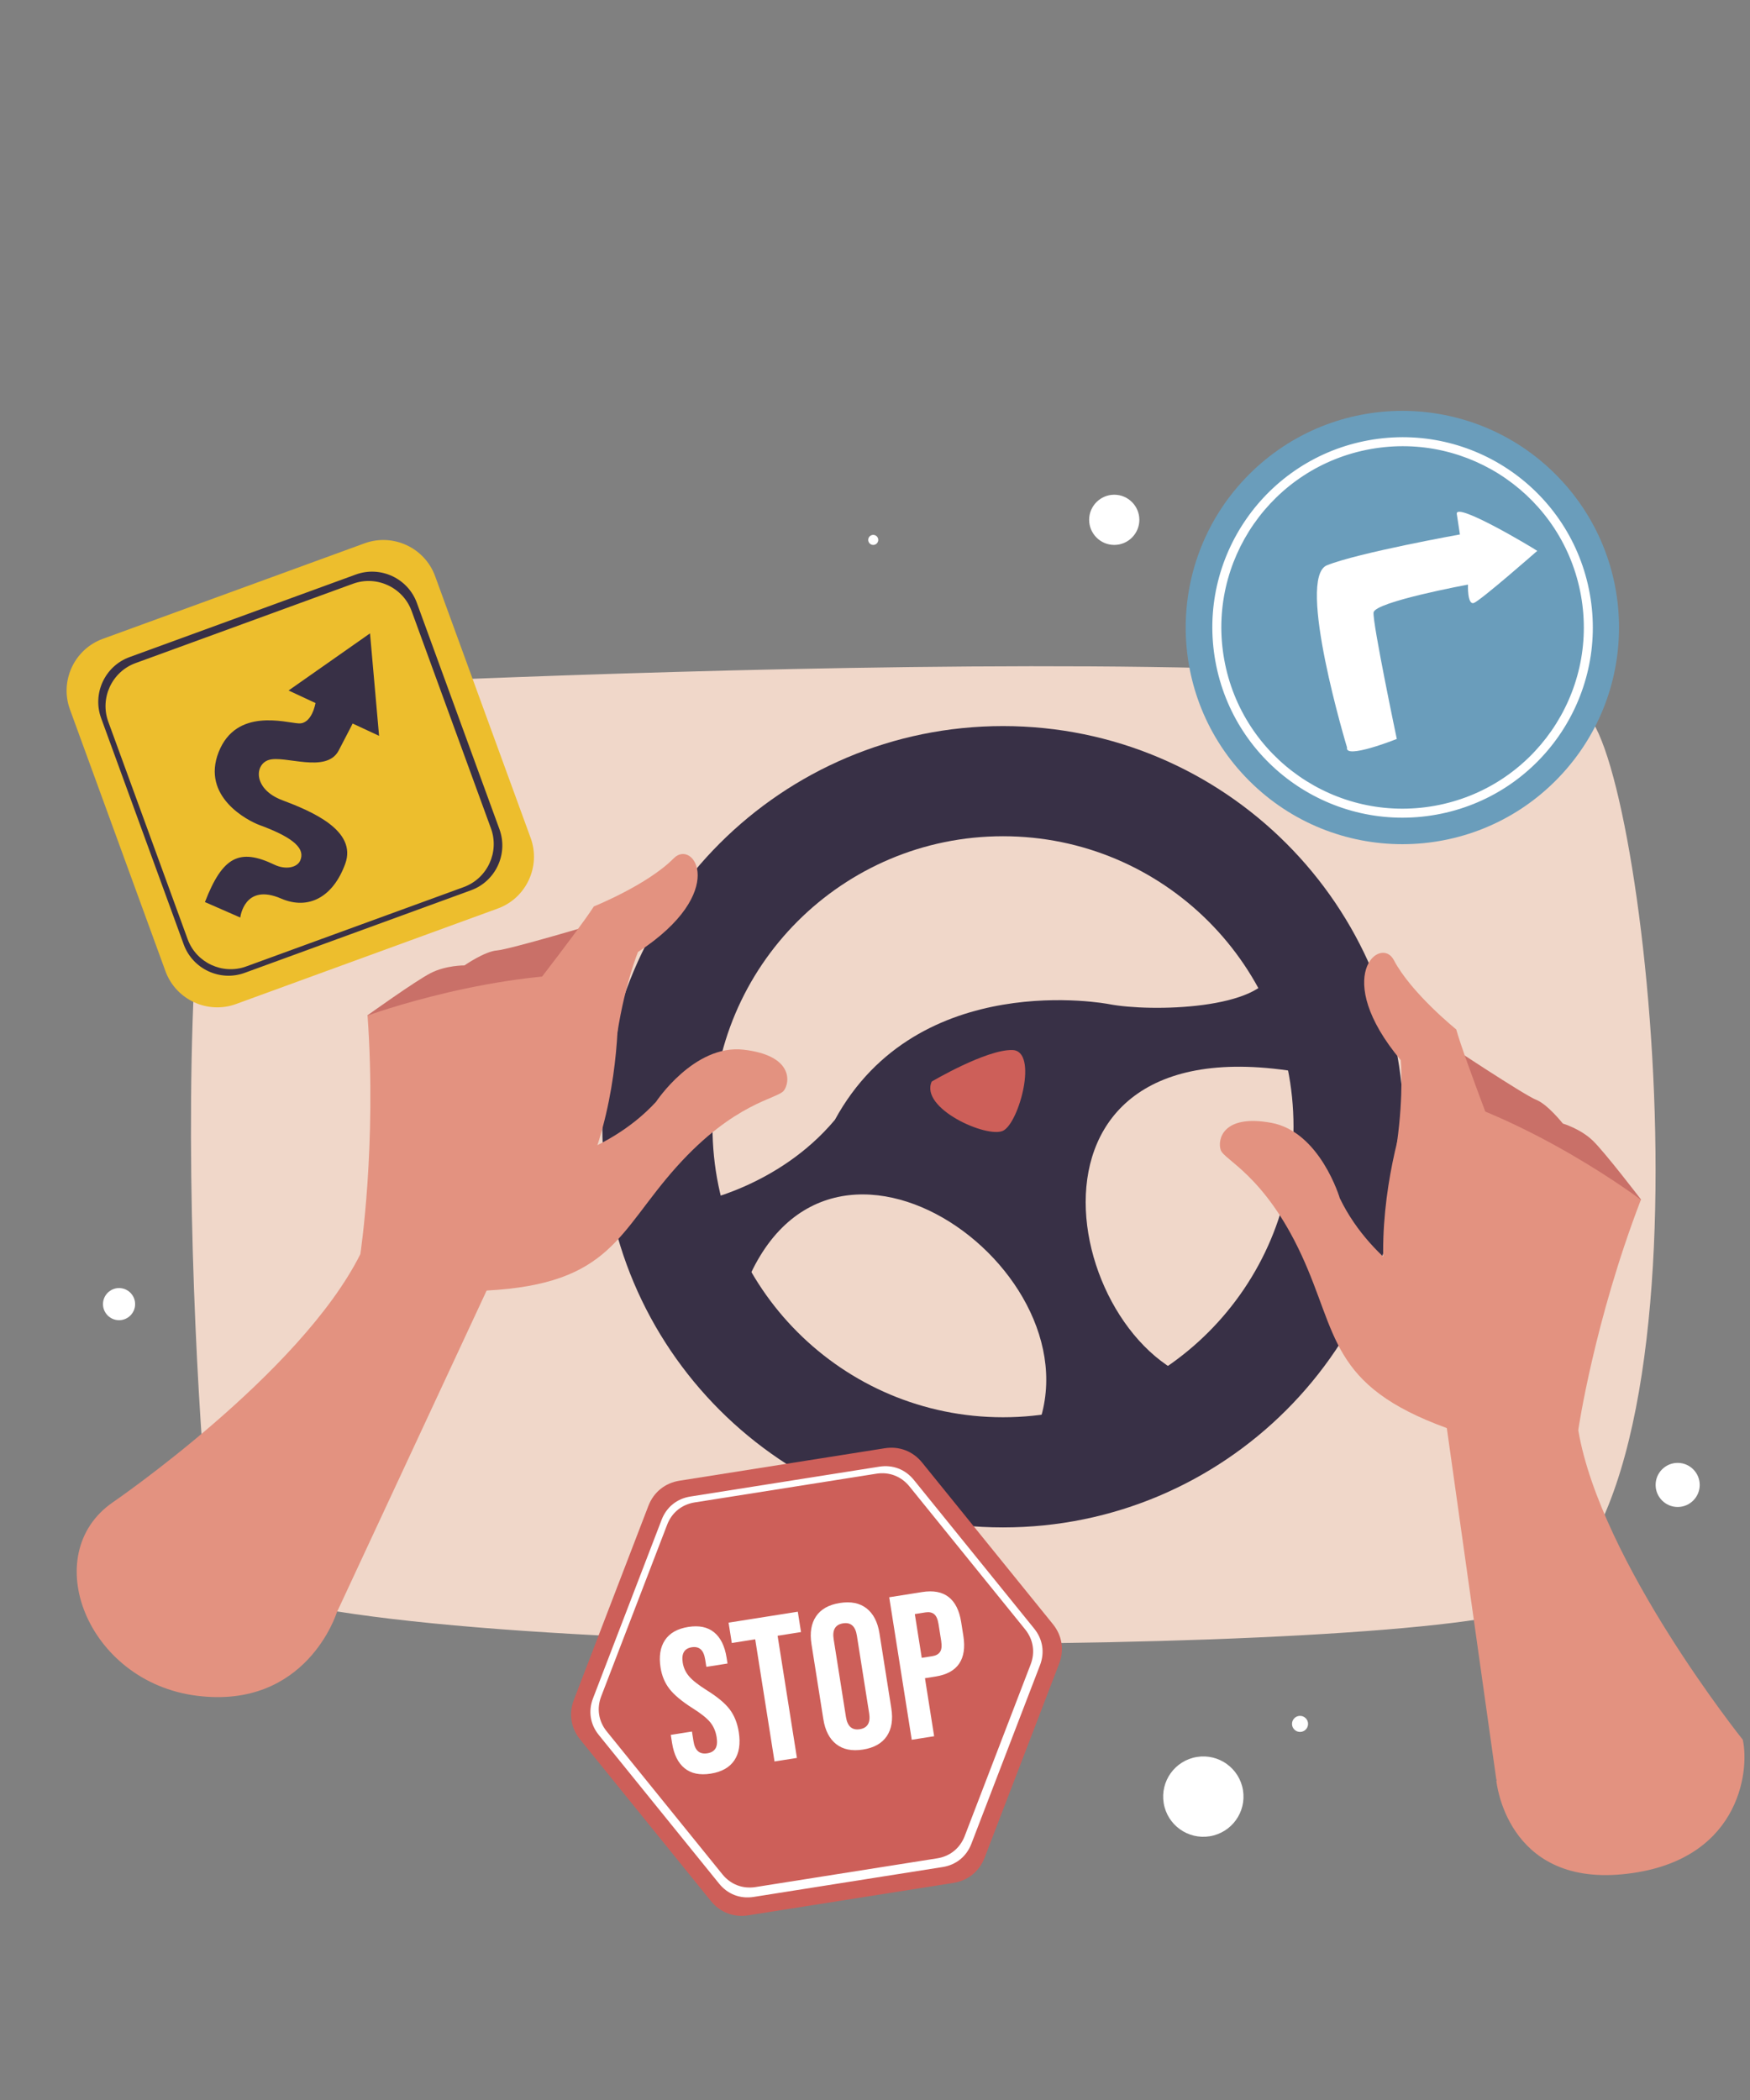 <svg xmlns="http://www.w3.org/2000/svg" xmlns:xlink="http://www.w3.org/1999/xlink" version="1.1" x="0px" y="0px" viewBox="0 0 900 1080" style="enable-background:new 0 0 1920 1080;" xml:space="preserve">

<rect x="0" y="0" width="900" height="1080" fill="#808080" stroke="none"/>

<g id="OBJECTS">
	<g>
		<path style="fillRule:evenodd;clip-rule:evenodd;fill:#F0D7C9;" d="M141.344,353.632c0,0,645.702-34.194,677.872,17.996    c32.17,52.19,68.936,435.515-45.958,458.91c-114.894,23.396-653.705,21.948-662.897-24.843    C101.169,758.904,77.004,360.831,141.344,353.632z"/>
		<g>
			<g>
				<path style="fillRule:evenodd;clip-rule:evenodd;fill:#383046;" d="M515.831,373.41c113.805,0,206.061,92.257,206.061,206.062      c0,113.805-92.256,206.062-206.061,206.062c-113.805,0-206.061-92.257-206.061-206.062      C309.77,465.667,402.026,373.41,515.831,373.41L515.831,373.41z M515.831,430.066c-82.514,0-149.405,66.891-149.405,149.405      c0,82.515,66.891,149.406,149.405,149.406c82.514,0,149.405-66.891,149.405-149.406      C665.236,496.957,598.345,430.066,515.831,430.066z"/>
				<path style="fillRule:evenodd;clip-rule:evenodd;fill:#383046;" d="M570.215,516.39c0,0-98.022-18.999-140.84,59.517      c-29.243,34.921-71.635,42.541-71.635,42.541s10.449,84.506,24.08,46.796c42.439-117.412,192.578-6.354,148.11,76.782      c57.245-5.907,97.226-29.531,97.226-29.531c-77.639-8.211-119.933-189.445,42.253-160.832c0,0-1.818-15.901-3.181-19.536      c-1.363-3.635-5.615-57.956-11.521-33.423C649.773,519.215,591.923,520.6,570.215,516.39z"/>
			</g>
			<g>
				<path style="fillRule:evenodd;clip-rule:evenodd;fill:#C97068;" d="M825.964,627.597l18.045-10.617      c0,0-18.484-24.195-24.819-30.332c-6.335-6.136-15.45-8.827-15.45-8.827s-7.87-9.969-13.804-12.257      c-5.934-2.287-46.795-29.37-46.795-29.37l17.427,47.176L825.964,627.597z"/>
				<path style="fillRule:evenodd;clip-rule:evenodd;fill:#E39280;" d="M811.671,735.488c0,0,8.164-55.938,32.212-118.464      c0,0-57.097-43.139-116.755-57.58c0,0-45.003,110.823,16.952,175.002L811.671,735.488z"/>
				<path style="fillRule:evenodd;clip-rule:evenodd;fill:#E39280;" d="M775.244,601.514c0,0-22.403-57.74-26.322-72.101      c0,0-23.141-18.601-32.129-35.71c-6.684-12.725-32.58,8.229,3.599,51.543c0,0,1.575,17.245-1.929,42.35      C714.959,612.7,775.244,601.514,775.244,601.514z"/>
				<path style="fillRule:evenodd;clip-rule:evenodd;fill:#E39280;" d="M741.407,667.466c0,0-35.409-16.116-52.358-51.219      c0,0-10.085-34.168-35.251-38.797c-25.166-4.628-27.789,8.89-25.982,14.037c1.808,5.147,22.464,12.929,41.4,53.695      c18.936,40.765,14.419,67.313,74.865,89.265C744.08,734.447,753.114,687.641,741.407,667.466z"/>
			</g>
			<path style="fillRule:evenodd;clip-rule:evenodd;fill:#E39280;" d="M753.922,690.741l-9.841,43.707l25.474,180.918l0.31-0.05     c-0.103,0.179-0.212,0.357-0.31,0.535c0,0,4.973,53.772,64.788,48.06c59.815-5.712,65.641-52.495,61.947-69.195     c0,0-73.083-91.288-84.619-159.229C811.671,735.487,786.168,697.704,753.922,690.741z"/>
			<path style="fillRule:evenodd;clip-rule:evenodd;fill:#E39280;" d="M253.598,619.031l-3.325,44.677l-77.099,165.64     c0,0-15.474,49.936-72.029,42.746c-56.555-7.19-81.742-72.773-43.185-99.438c0,0,96.517-66.023,127.353-127.651     C185.313,645.004,220.722,616.294,253.598,619.031z"/>
			<g>
				<g>
					<path style="fillRule:evenodd;clip-rule:evenodd;fill:#C97068;" d="M203.088,537.631l-14.168-15.415       c0,0,24.734-17.757,32.582-21.781c7.848-4.024,17.352-3.941,17.352-3.941s10.434-7.243,16.777-7.702       c6.343-0.459,53.323-14.457,53.323-14.457l-30.42,40.049L203.088,537.631z"/>
					<path style="fillRule:evenodd;clip-rule:evenodd;fill:#E39280;" d="M185.313,645.005c0,0,8.494-55.889,3.714-122.709       c0,0,67.191-24.625,128.468-21.051c0,0,10.748,119.128-67.222,162.464L185.313,645.005z"/>
					<path style="fillRule:evenodd;clip-rule:evenodd;fill:#E39280;" d="M259.207,527.464c0,0,38.259-48.704,46.194-61.3       c0,0,27.557-11.048,41.141-24.795c10.103-10.225,28.768,17.367-18.464,48.255c0,0-6.533,16.038-10.498,41.074       C313.615,555.735,259.207,527.464,259.207,527.464z"/>
					<path style="fillRule:evenodd;clip-rule:evenodd;fill:#E39280;" d="M272.353,600.414c0,0,38.569-5.095,65.012-33.734       c0,0,19.606-29.746,45.029-26.838c25.423,2.907,23.992,16.603,20.763,21c-3.229,4.397-25.257,5.821-55.251,39.298       c-29.996,33.476-33.412,60.187-97.632,63.569C250.274,663.709,255.274,616.302,272.353,600.414z"/>
				</g>
			</g>
			<path style="fillRule:evenodd;clip-rule:evenodd;fill:#CD5F59;" d="M479.161,556.237c0,0,28.076-16.608,41.52-16.213     c13.445,0.395,3.435,37.583-4.85,41.521C507.546,585.482,472.946,570.054,479.161,556.237z"/>
		</g>
		<g>
			<g>
				
					<ellipse transform="matrix(0.707 -0.707 0.707 0.707 -16.902 604.567)" style="fillRule:evenodd;clip-rule:evenodd;fill:#6A9DBB;" cx="721.326" cy="322.687" rx="111.444" ry="111.444"/>
				<path style="fillRule:evenodd;clip-rule:evenodd;fill:#FFFFFF;" d="M692.76,384.424c0,0-26.373-87.258-10.32-93.707      c16.053-6.448,68.374-15.856,68.374-15.856l-1.604-10.509c-1.012-6.624,39.163,17.38,41.372,18.959      c0,0-29.246,25.67-32.636,26.793c-3.39,1.124-2.984-9.458-2.984-9.458s-48.006,8.878-48.559,14.366      c-0.552,5.488,11.952,65.027,11.952,65.027S691.417,390.749,692.76,384.424z"/>
				<path style="fillRule:evenodd;clip-rule:evenodd;fill:#FFFFFF;" d="M704.013,226.404c26.588-4.781,52.597,1.668,73.153,15.959      c20.556,14.29,35.662,36.424,40.443,63.011c4.781,26.587-1.669,52.597-15.959,73.152c-14.29,20.556-36.424,35.663-63.011,40.444      c-26.587,4.78-52.596-1.669-73.152-15.96c-20.557-14.29-35.662-36.424-40.443-63.011c-4.781-26.587,1.668-52.596,15.959-73.152      C655.293,246.29,677.426,231.184,704.013,226.404L704.013,226.404z M774.524,246.162      c-19.583-13.614-44.362-19.757-69.692-15.203c-50.659,9.109-84.342,57.562-75.233,108.221      c4.555,25.33,18.945,46.416,38.529,60.03c19.584,13.614,44.362,19.758,69.692,15.203c50.66-9.109,84.343-57.561,75.234-108.221      C808.499,280.863,794.108,259.777,774.524,246.162z"/>
			</g>
			<g>
				<path style="fillRule:evenodd;clip-rule:evenodd;fill:#EDBE2D;" d="M223.766,296.291l49.144,134.666      c5.333,14.613-2.261,30.933-16.875,36.266l-134.666,49.144c-14.614,5.333-30.934-2.26-36.266-16.874L35.96,364.827      c-5.333-14.613,2.26-30.934,16.874-36.267l134.666-49.143C202.113,274.084,218.433,281.678,223.766,296.291z"/>
				<g>
					<path style="fillRule:evenodd;clip-rule:evenodd;fill:#383046;" d="M123.573,471.877c0,0,1.991-17.971,20.96-9.773       c14.052,6.073,26.75-0.66,33.012-17.847c6.261-17.188-17.408-27.087-32.388-32.728c-14.979-5.64-14.337-18.334-6.983-20.681       c8.193-2.615,29.687,7.172,35.99-4.84c6.301-12.013,7.186-13.913,7.186-13.913l13.6,6.328l-4.656-52.693l-41.889,29.384       l13.849,6.444c0,0-1.756,10.856-8.639,10.478c-6.883-0.378-32.1-8.172-41.157,14.733       c-9.057,22.906,14.853,35.283,21.059,37.563c18.32,6.728,23.526,12.439,20.832,18.347c-1.577,3.46-7.383,4.823-13.307,1.987       c-17.887-8.565-26.592-4.156-35.644,19.257L123.573,471.877z"/>
				</g>
				<path style="fillRule:evenodd;clip-rule:evenodd;fill:#383046;" d="M214.378,310.049l42.49,116.431      c4.61,12.636-1.954,26.745-14.589,31.356l-116.432,42.489c-12.635,4.612-26.745-1.953-31.356-14.589l-42.49-116.432      c-4.61-12.636,1.955-26.745,14.589-31.356l116.432-42.489C195.658,290.849,209.767,297.413,214.378,310.049L214.378,310.049z       M211.687,314.224c-4.43-12.139-17.987-18.446-30.126-14.017l-111.86,40.821c-12.139,4.43-18.447,17.986-14.017,30.125      l40.821,111.86c4.43,12.139,17.986,18.446,30.125,14.017l111.86-40.821c12.139-4.43,18.447-17.986,14.017-30.126      L211.687,314.224z"/>
			</g>
			<g>
				<path style="fillRule:evenodd;clip-rule:evenodd;fill:#CD5F59;" d="M490.35,968.343L384.81,985.028      c-7.477,1.182-14.481-1.509-19.243-7.393l-67.221-83.058c-4.762-5.884-5.933-13.296-3.218-20.362l38.32-99.744      c2.715-7.065,8.548-11.786,16.025-12.968l105.54-16.686c7.476-1.182,14.482,1.51,19.243,7.393l67.221,83.058      c4.762,5.884,5.933,13.295,3.218,20.361l-38.32,99.744C503.659,962.439,497.827,967.16,490.35,968.343z"/>
				<path style="fillRule:evenodd;clip-rule:evenodd;fill:#FFFFFF;" d="M365.509,912.159c-5.585,0.883-10.059-0.038-13.422-2.761      c-3.364-2.723-5.516-7.052-6.453-12.985l-0.662-4.188l10.889-1.722l0.794,5.026c0.75,4.747,3.115,6.805,7.094,6.177      c1.955-0.31,3.347-1.12,4.177-2.432c0.83-1.311,1.041-3.258,0.633-5.841c-0.486-3.071-1.611-5.665-3.377-7.783      c-1.766-2.118-4.793-4.52-9.081-7.204c-5.408-3.438-9.323-6.7-11.743-9.788c-2.42-3.087-3.966-6.761-4.64-11.018      c-0.916-5.794-0.159-10.51,2.27-14.15c2.43-3.64,6.437-5.9,12.021-6.784c5.514-0.872,9.936,0.057,13.265,2.786      c3.329,2.729,5.462,7.06,6.401,12.993l0.48,3.036l-10.89,1.722l-0.596-3.769c-0.397-2.513-1.175-4.268-2.335-5.265      c-1.159-0.997-2.681-1.346-4.566-1.049c-3.839,0.607-5.389,3.249-4.65,7.925c0.419,2.653,1.527,5.018,3.322,7.095      c1.795,2.077,4.837,4.458,9.125,7.143c5.479,3.426,9.396,6.707,11.751,9.84c2.356,3.133,3.898,7.003,4.626,11.61      c0.949,6.003,0.194,10.844-2.265,14.525C375.219,908.978,371.162,911.265,365.509,912.159L365.509,912.159z M388.393,843.075      l9.932,62.823l11.517-1.821l-9.932-62.823l12.041-1.903l-1.655-10.471l-35.599,5.628l1.655,10.471L388.393,843.075      L388.393,843.075z M443.827,899.777c-5.654,0.894-10.235-0.028-13.745-2.764c-3.509-2.736-5.727-7.037-6.654-12.9l-6.092-38.531      c-0.927-5.863-0.144-10.638,2.35-14.323c2.494-3.685,6.568-5.975,12.222-6.869c5.654-0.894,10.236,0.027,13.745,2.764      c3.509,2.736,5.727,7.036,6.654,12.9l6.091,38.531c0.927,5.864,0.144,10.638-2.35,14.323      C453.556,896.593,449.482,898.883,443.827,899.777L443.827,899.777z M442.172,889.307c3.979-0.629,5.588-3.352,4.827-8.168      l-6.324-39.998c-0.762-4.816-3.131-6.91-7.111-6.281c-3.979,0.63-5.587,3.352-4.826,8.168l6.324,39.997      C435.824,887.842,438.193,889.936,442.172,889.307L442.172,889.307z M457.31,821.447l11.586,73.293l11.518-1.82l-4.718-29.841      l5.445-0.86c5.724-0.905,9.774-3.12,12.151-6.643c2.376-3.524,3.095-8.253,2.157-14.186l-1.143-7.225      c-0.938-5.933-3.081-10.209-6.428-12.828c-3.347-2.619-7.883-3.475-13.607-2.571L457.31,821.447L457.31,821.447z       M479.485,851.748l-5.445,0.861l-3.559-22.512l5.445-0.86c1.885-0.298,3.381,0.002,4.489,0.9      c1.108,0.898,1.861,2.604,2.258,5.117l1.374,8.69c0.397,2.513,0.207,4.367-0.569,5.563      C482.701,850.703,481.37,851.45,479.485,851.748z"/>
				<path style="fillRule:evenodd;clip-rule:evenodd;fill:#FFFFFF;" d="M484.801,960.193l-97.225,15.371      c-6.887,1.089-13.34-1.39-17.727-6.81l-61.924-76.514c-4.387-5.42-5.466-12.248-2.965-18.757l35.301-91.885      c2.501-6.508,7.874-10.858,14.761-11.946l97.226-15.371c6.887-1.089,13.34,1.391,17.726,6.81l61.924,76.514      c4.386,5.421,5.465,12.248,2.965,18.757l-35.301,91.885C497.061,954.755,491.687,959.104,484.801,960.193L484.801,960.193z       M481.959,955.721c6.617-1.046,11.779-5.225,14.182-11.478l33.913-88.272c2.402-6.253,1.365-12.813-2.849-18.02l-59.49-73.506      c-4.214-5.207-10.413-7.589-17.03-6.542l-93.402,14.766c-6.617,1.046-11.779,5.224-14.182,11.477l-33.913,88.273      c-2.402,6.253-1.365,12.813,2.849,18.02l59.49,73.506c4.214,5.206,10.413,7.588,17.031,6.543L481.959,955.721z"/>
			</g>
		</g>
		<g>
			
				<ellipse transform="matrix(0.987 -0.161 0.161 0.987 -140.83 111.88)" style="fillRule:evenodd;clip-rule:evenodd;fill:#FFFFFF;" cx="619.008" cy="923.762" rx="20.658" ry="20.658"/>
			<path style="fillRule:evenodd;clip-rule:evenodd;fill:#FFFFFF;" d="M668.589,890.709c2.275,0,4.132-1.856,4.132-4.132     c0-2.276-1.856-4.132-4.132-4.132c-2.276,0-4.132,1.856-4.132,4.132C664.456,888.852,666.312,890.709,668.589,890.709z"/>
			<path style="fillRule:evenodd;clip-rule:evenodd;fill:#FFFFFF;" d="M862.799,775.021c6.247,0,11.341-5.095,11.341-11.342     c0-6.247-5.094-11.341-11.341-11.341c-6.247,0-11.342,5.094-11.342,11.341C851.457,769.926,856.552,775.021,862.799,775.021z"/>
			<path style="fillRule:evenodd;clip-rule:evenodd;fill:#FFFFFF;" d="M573.042,280.25c7.111,0,12.911-5.8,12.911-12.912     c0-7.111-5.8-12.911-12.911-12.911c-7.111,0-12.912,5.8-12.912,12.911C560.131,274.451,565.932,280.25,573.042,280.25z"/>
			<path style="fillRule:evenodd;clip-rule:evenodd;fill:#FFFFFF;" d="M449.091,280.25c1.422,0,2.582-1.16,2.582-2.583     c0-1.422-1.159-2.582-2.582-2.582s-2.582,1.16-2.582,2.582C446.509,279.091,447.669,280.25,449.091,280.25z"/>
			<path style="fillRule:evenodd;clip-rule:evenodd;fill:#FFFFFF;" d="M61.228,678.959c4.551,0,8.263-3.712,8.263-8.264     s-3.712-8.263-8.263-8.263s-8.264,3.712-8.264,8.263S56.677,678.959,61.228,678.959z"/>
		</g>
		
	</g>
</g>

</svg>